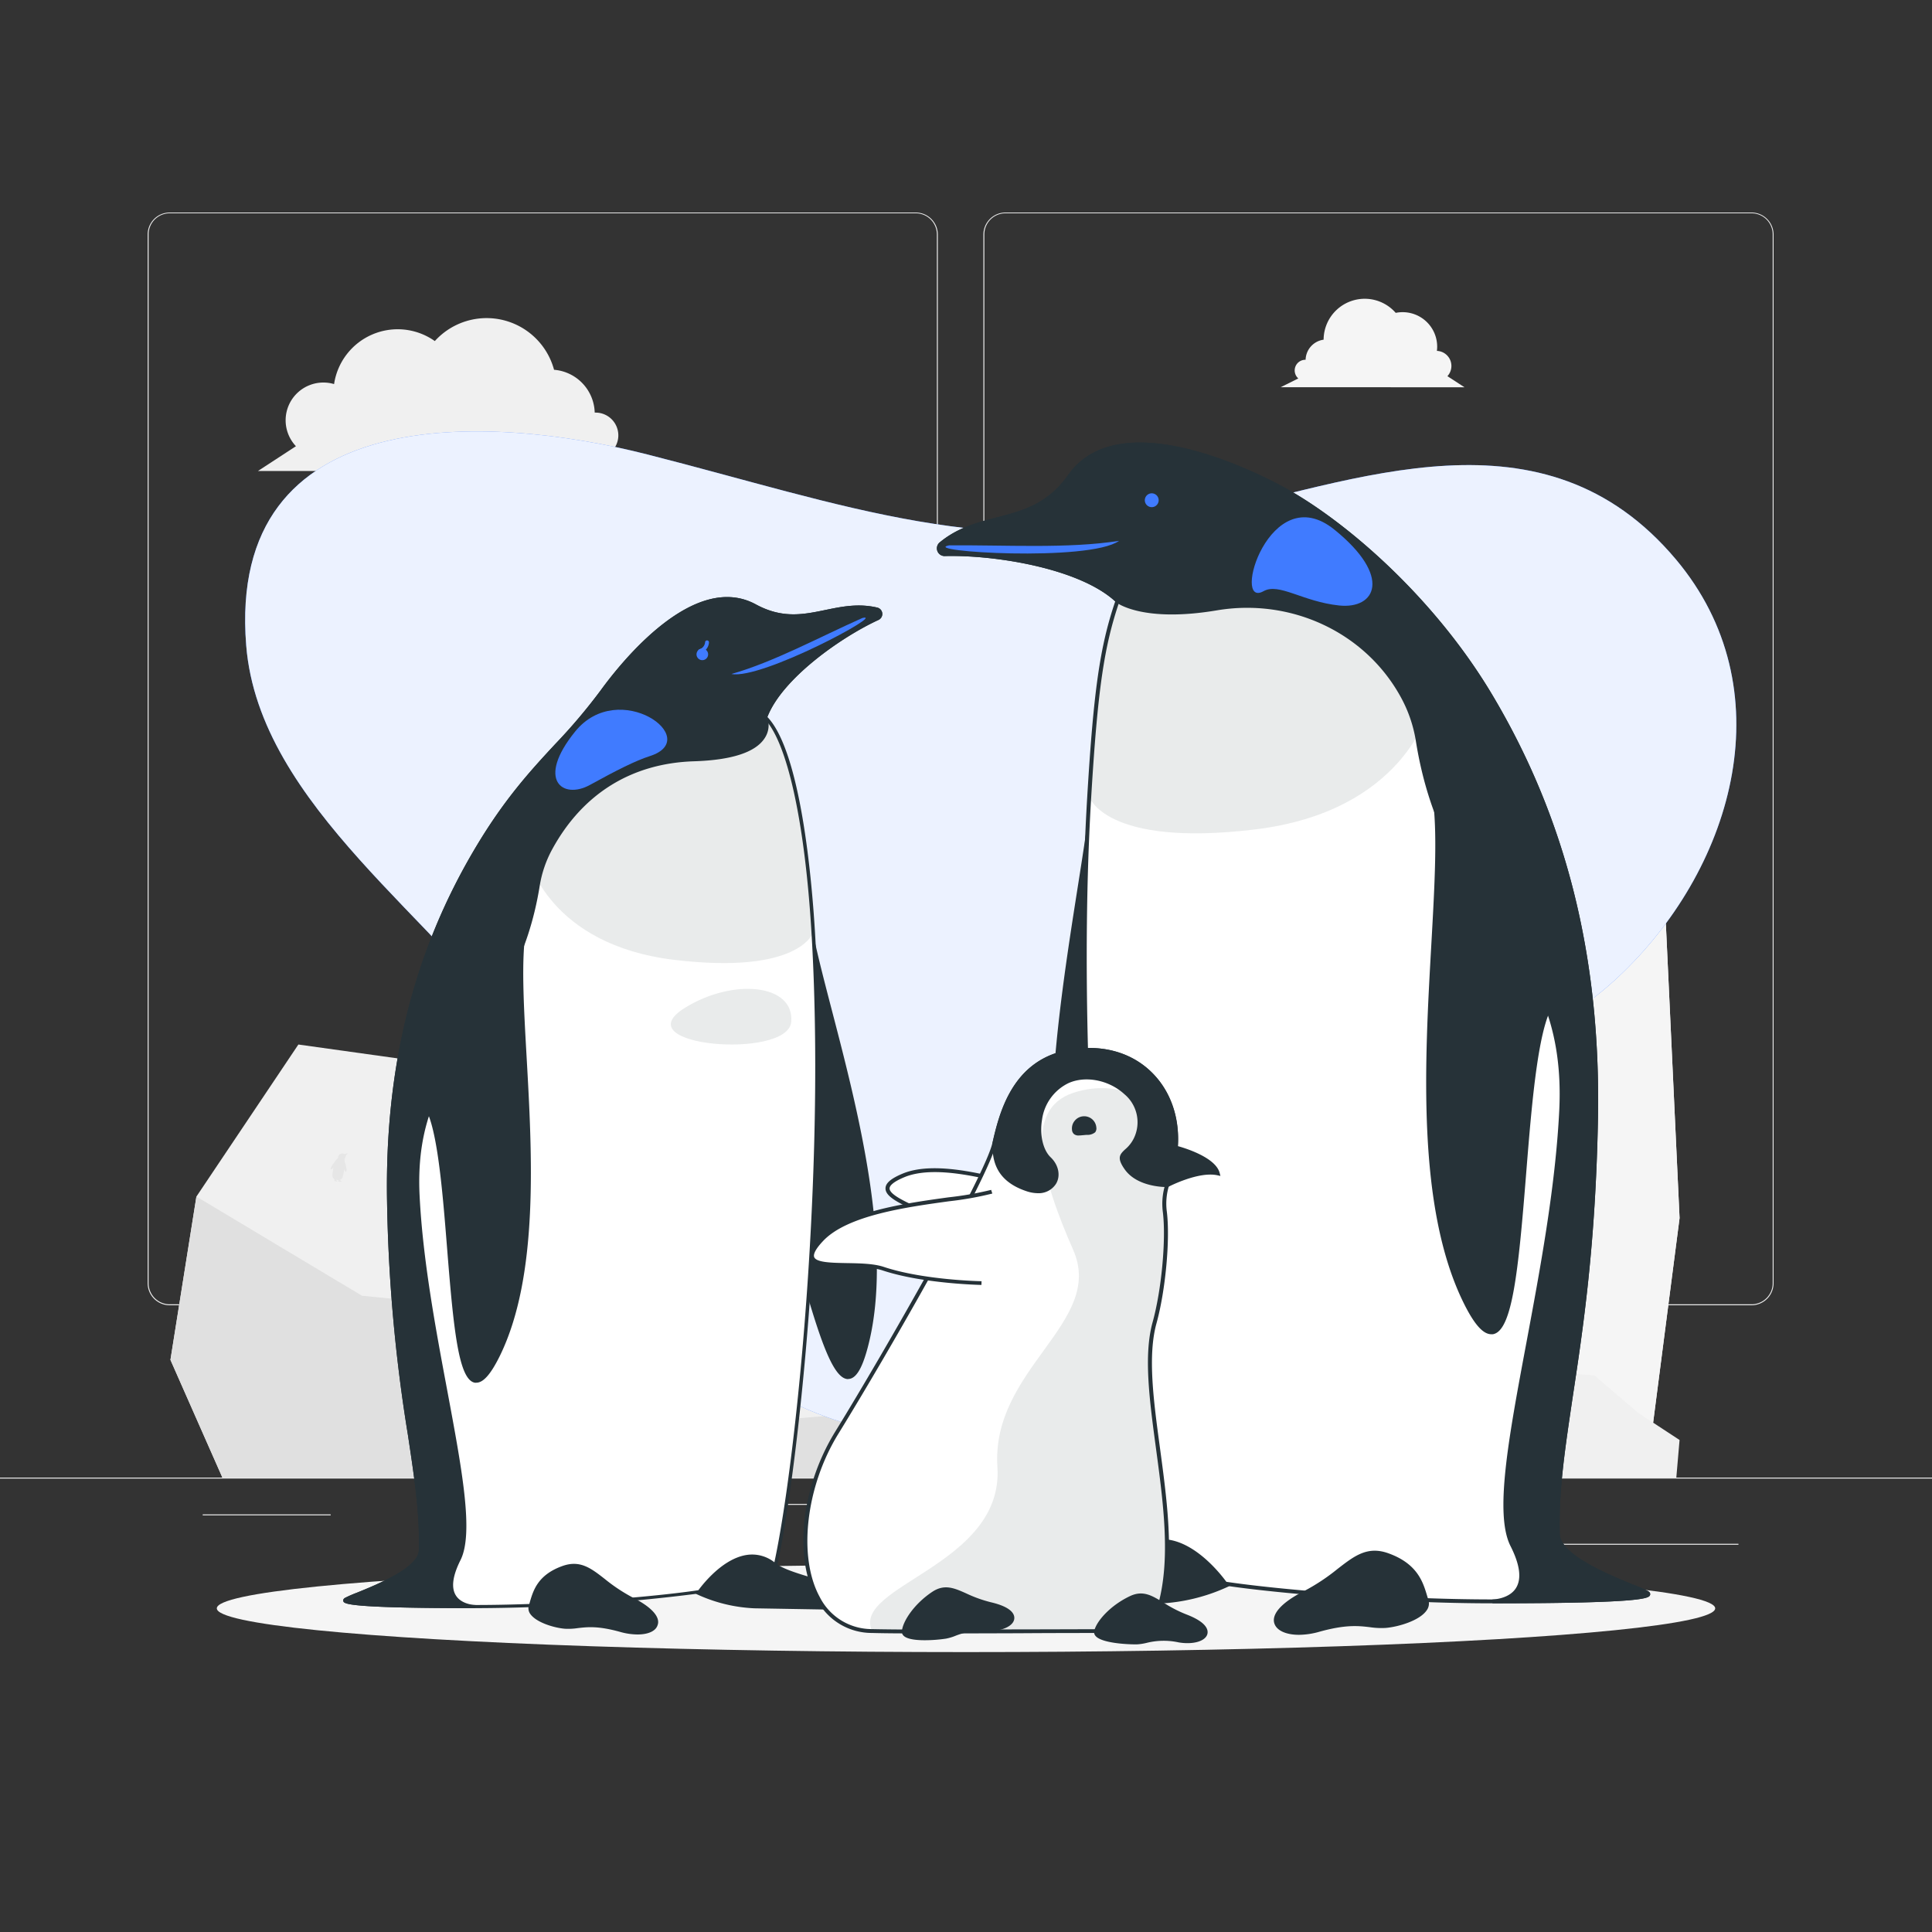 <svg xmlns="http://www.w3.org/2000/svg" viewBox="0 0 500 500"><rect x="0" y="0" width="500" height="500" fill="#333333" stroke="none"/><g id="background-complete"><rect y="382.4" width="500" height="0.25" style="fill:#ebebeb"></rect><rect x="52.46" y="391.92" width="33.12" height="0.25" style="fill:#ebebeb"></rect><rect x="171.14" y="389.21" width="46.75" height="0.25" style="fill:#ebebeb"></rect><rect x="112.8" y="399.65" width="19.19" height="0.25" style="fill:#ebebeb"></rect><rect x="312.33" y="395.31" width="30.21" height="0.25" style="fill:#ebebeb"></rect><rect x="351.44" y="395.31" width="19.32" height="0.25" style="fill:#ebebeb"></rect><rect x="391.35" y="399.53" width="58.56" height="0.25" style="fill:#ebebeb"></rect><path d="M237,337.8H43.91a5.71,5.71,0,0,1-5.7-5.71V60.66A5.71,5.71,0,0,1,43.91,55H237a5.71,5.71,0,0,1,5.71,5.71V332.09A5.71,5.71,0,0,1,237,337.8ZM43.91,55.2a5.46,5.46,0,0,0-5.45,5.46V332.09a5.46,5.46,0,0,0,5.45,5.46H237a5.47,5.47,0,0,0,5.46-5.46V60.66A5.47,5.47,0,0,0,237,55.2Z" style="fill:#ebebeb"></path><path d="M453.31,337.8H260.21a5.72,5.72,0,0,1-5.71-5.71V60.66A5.72,5.72,0,0,1,260.21,55h193.1A5.71,5.71,0,0,1,459,60.66V332.09A5.71,5.71,0,0,1,453.31,337.8ZM260.21,55.2a5.47,5.47,0,0,0-5.46,5.46V332.09a5.47,5.47,0,0,0,5.46,5.46h193.1a5.47,5.47,0,0,0,5.46-5.46V60.66a5.47,5.47,0,0,0-5.46-5.46Z" style="fill:#ebebeb"></path><polygon points="189.48 345.51 196.79 324.21 219.38 317.59 272.09 226.48 280.91 230.15 293.18 192.68 411.44 156.75 430.33 222.07 434.67 315.23 425.99 382.4 183.13 382.4 182.59 360.95 189.48 345.51" style="fill:#fafafa"></polygon><polygon points="297.69 382.4 425.99 382.4 434.67 315.23 430.33 222.07 402.68 278.65 370.2 289.67 339.86 351.39 308.63 342.58 291.67 369.03 297.69 382.4" style="fill:#f5f5f5"></polygon><polygon points="224.69 350.9 272.45 366.09 264.17 382.32 214.43 382.4 224.69 350.9" style="fill:#f5f5f5"></polygon><polygon points="352.21 263.7 340.54 290.7 328.24 281.94 352.21 263.7" style="fill:#f5f5f5"></polygon><polygon points="293.18 192.68 294.79 216.19 280.91 230.15 293.18 192.68" style="fill:#f5f5f5"></polygon><polygon points="297.23 247.17 302.37 266.74 266.8 284.75 297.23 247.17" style="fill:#f5f5f5"></polygon><polygon points="424 365.67 412.67 356 377.67 353 296 311.67 282.33 313.33 263.33 296.33 77.22 270.32 50.83 309.67 44.11 351.93 57.56 382.4 433.83 382.4 434.67 372.67 424 365.67" style="fill:#f0f0f0"></polygon><polygon points="256.33 382.4 57.56 382.4 44.11 351.93 50.83 309.67 93.67 335.33 144 340.33 191 368.33 239.39 364.33 265.67 376.33 256.33 382.4" style="fill:#e0e0e0"></polygon><polygon points="369.44 368.11 295.44 375 308.28 382.36 385.33 382.4 369.44 368.11" style="fill:#e0e0e0"></polygon><polygon points="171.87 328.55 189.96 340.8 209.01 336.82 171.87 328.55" style="fill:#e0e0e0"></polygon><polygon points="263.33 296.33 260.83 307 282.33 313.33 263.33 296.33" style="fill:#e0e0e0"></polygon><polygon points="257.12 351.08 270.01 359.44 330.42 355.64 257.12 351.08" style="fill:#e0e0e0"></polygon><path d="M122.21,277.79l.57.06a1,1,0,0,0,1.09-.79,12.31,12.31,0,0,0,.5-4.69.82.82,0,0,0,.22-.61.78.78,0,0,0-1-.74,1.08,1.08,0,0,0-.89,1.13c-.46.53-1.11.64-1.45,4.41A1.11,1.11,0,0,0,122.21,277.79Z" style="fill:#e6e6e6"></path><path d="M124.14,271.1c.23.13.88-.24,1.08-.21,0,0-.64.55-.63.89C124.08,271.76,124.14,271.1,124.14,271.1Z" style="fill:#e6e6e6"></path><path d="M122.23,272.66c-.44.38-1.85,2.24-1.38,2.4.2.07.64-.56,1.16-.66S122.43,272.5,122.23,272.66Z" style="fill:#e6e6e6"></path><path d="M124.39,273.11c.24.52.78,2.66.28,2.61-.21,0-.34-.78-.77-1.08S124.28,272.87,124.39,273.11Z" style="fill:#e6e6e6"></path><path d="M122.14,277.69l-.29-.14c-.19.24-.46.54.29.68S121.86,277.84,122.14,277.69Z" style="fill:#e6e6e6"></path><path d="M123.14,277.75l-.32-.06c-.12.29-.29.65.47.58S122.91,278,123.14,277.75Z" style="fill:#e6e6e6"></path><path d="M196.49,287l0,.5a.9.9,0,0,0,.85.87,14.24,14.24,0,0,0,4.71.08.88.88,0,0,0,.63.15.71.71,0,0,0,.68-.9c-.11-.36-.45-.69-1.19-.67-.56-.36-.71-.91-4.49-.92A1.1,1.1,0,0,0,196.49,287Z" style="fill:#e6e6e6"></path><path d="M203.14,287.66c.09.23.83.38,1,.53s-.85,0-1.06.27C202.67,288.11,203.14,287.66,203.14,287.66Z" style="fill:#e6e6e6"></path><path d="M200.81,286.38c-.47-.34-2.62-1.27-2.66-.77,0,.2.7.48.91,1S201,286.53,200.81,286.38Z" style="fill:#e6e6e6"></path><path d="M196.56,287.08l.12-.31c-.26-.17-.35-.38-.88.18S196.38,286.81,196.56,287.08Z" style="fill:#e6e6e6"></path><path d="M196.63,287.47l.11-.3c-.25-.18-.35-.38-.87.18S196.45,287.2,196.63,287.47Z" style="fill:#e6e6e6"></path><path d="M138.75,282h-.52a.93.93,0,0,1-.87-.9,13.66,13.66,0,0,1,.15-4.71.87.87,0,0,1-.12-.63.72.72,0,0,1,1-.63,1.06,1.06,0,0,1,.66,1.22c.34.58.9.77.74,4.54A1.1,1.1,0,0,1,138.75,282Z" style="fill:#e6e6e6"></path><path d="M137.87,275.17c-.22.1-.75-.34-.94-.32,0,0,.51.61.46.94C137.84,275.83,137.87,275.17,137.87,275.17Z" style="fill:#e6e6e6"></path><path d="M139.37,276.94c.35.42,1.37,2.43.93,2.53-.18,0-.5-.62-.94-.78S139.22,276.75,139.37,276.94Z" style="fill:#e6e6e6"></path><path d="M137.4,277.14c-.28.49-1,2.55-.58,2.55.18,0,.4-.73.82-1S137.53,276.92,137.4,277.14Z" style="fill:#e6e6e6"></path><path d="M138.82,281.93l.28-.1c.14.26.34.58-.35.64S139.05,282.12,138.82,281.93Z" style="fill:#e6e6e6"></path><path d="M137.93,281.88l.29,0c.07.3.18.68-.49.52S138.1,282.13,137.93,281.88Z" style="fill:#e6e6e6"></path><path d="M118.09,280.11l.33,0a.59.59,0,0,0,.63-.46,7.09,7.09,0,0,0,.29-2.7.48.48,0,0,0,.13-.36.46.46,0,0,0-.57-.43.63.63,0,0,0-.51.66c-.27.3-.64.37-.84,2.54A.64.64,0,0,0,118.09,280.11Z" style="fill:#e6e6e6"></path><path d="M119.21,276.26c.13.07.51-.14.62-.13s-.37.32-.36.51C119.17,276.63,119.21,276.26,119.21,276.26Z" style="fill:#e6e6e6"></path><path d="M118.11,277.16c-.26.21-1.07,1.29-.8,1.38s.37-.32.67-.38S118.22,277.06,118.11,277.16Z" style="fill:#e6e6e6"></path><path d="M119.35,277.41c.14.31.45,1.54.16,1.51-.11,0-.19-.45-.44-.63S119.29,277.28,119.35,277.41Z" style="fill:#e6e6e6"></path><path d="M118.06,280.05l-.17-.08c-.12.14-.27.31.17.4S117.89,280.14,118.06,280.05Z" style="fill:#e6e6e6"></path><path d="M118.63,280.09l-.18,0c-.07.16-.17.37.27.33S118.5,280.22,118.63,280.09Z" style="fill:#e6e6e6"></path><path d="M127.64,282.56h-.3a.53.53,0,0,1-.5-.52,7.77,7.77,0,0,1,.08-2.71.52.52,0,0,1-.07-.37.41.41,0,0,1,.56-.36.62.62,0,0,1,.38.71c.19.33.52.44.42,2.61A.63.63,0,0,1,127.64,282.56Z" style="fill:#e6e6e6"></path><path d="M127.13,278.6c-.12.06-.44-.19-.54-.19s.29.36.26.55C127.11,279,127.13,278.6,127.13,278.6Z" style="fill:#e6e6e6"></path><path d="M128,279.62c.2.25.79,1.41.53,1.47-.1,0-.28-.37-.54-.46S127.91,279.51,128,279.62Z" style="fill:#e6e6e6"></path><path d="M126.86,279.74c-.17.28-.6,1.47-.34,1.47s.24-.42.48-.57S126.93,279.61,126.86,279.74Z" style="fill:#e6e6e6"></path><path d="M127.68,282.5l.16-.06c.08.15.2.34-.2.38S127.81,282.61,127.68,282.5Z" style="fill:#e6e6e6"></path><path d="M127.16,282.47h.17c0,.17.1.39-.28.3S127.26,282.62,127.16,282.47Z" style="fill:#e6e6e6"></path><path d="M167.32,295.84l.58.06a1,1,0,0,0,1.08-.78,12.33,12.33,0,0,0,.5-4.69.83.83,0,0,0,.22-.62.78.78,0,0,0-1-.74,1.08,1.08,0,0,0-.89,1.13c-.46.53-1.11.65-1.45,4.41A1.11,1.11,0,0,0,167.32,295.84Z" style="fill:#e6e6e6"></path><path d="M169.26,289.16c.22.12.88-.25,1.08-.21,0,0-.65.55-.64.88C169.19,289.81,169.26,289.16,169.26,289.16Z" style="fill:#e6e6e6"></path><path d="M167.35,290.72c-.45.37-1.86,2.24-1.38,2.4.19.06.63-.57,1.15-.66S167.54,290.55,167.35,290.72Z" style="fill:#e6e6e6"></path><path d="M169.5,291.16c.24.53.78,2.67.28,2.61-.2,0-.34-.78-.77-1.08S169.39,290.93,169.5,291.16Z" style="fill:#e6e6e6"></path><path d="M167.25,295.74l-.29-.14c-.19.24-.46.54.29.68S167,295.9,167.25,295.74Z" style="fill:#e6e6e6"></path><path d="M168.25,295.8l-.32-.05c-.12.28-.29.64.47.58S168,296,168.25,295.8Z" style="fill:#e6e6e6"></path><path d="M87,305.33l.58.06a1,1,0,0,0,1.08-.78,12.13,12.13,0,0,0,.5-4.69.83.83,0,0,0,.22-.62.76.76,0,0,0-1-.74,1.08,1.08,0,0,0-.9,1.13c-.46.53-1.11.65-1.45,4.41A1.11,1.11,0,0,0,87,305.33Z" style="fill:#e6e6e6"></path><path d="M89,298.65c.22.12.88-.25,1.08-.21,0,0-.65.55-.64.88C88.9,299.3,89,298.65,89,298.65Z" style="fill:#e6e6e6"></path><path d="M87.06,300.21c-.45.37-1.86,2.24-1.38,2.4.19.06.64-.57,1.15-.66S87.25,300,87.06,300.21Z" style="fill:#e6e6e6"></path><path d="M89.21,300.65c.24.53.78,2.67.28,2.61-.2,0-.34-.78-.77-1.08S89.1,300.42,89.21,300.65Z" style="fill:#e6e6e6"></path><path d="M87,305.23l-.3-.14c-.19.24-.46.54.3.69S86.68,305.39,87,305.23Z" style="fill:#e6e6e6"></path><path d="M88,305.29l-.32-.05c-.12.28-.29.64.47.58S87.74,305.52,88,305.29Z" style="fill:#e6e6e6"></path><path d="M200.13,310.3h-.52a.93.93,0,0,1-.87-.9,13.65,13.65,0,0,1,.14-4.71.91.91,0,0,1-.12-.64.72.72,0,0,1,1-.62,1,1,0,0,1,.65,1.22c.35.58.91.77.74,4.54A1.09,1.09,0,0,1,200.13,310.3Z" style="fill:#e6e6e6"></path><path d="M199.24,303.45c-.21.1-.75-.34-.93-.33,0,0,.5.62.45.95C199.22,304.11,199.24,303.45,199.24,303.45Z" style="fill:#e6e6e6"></path><path d="M200.75,305.22c.35.42,1.37,2.43.93,2.53-.19,0-.5-.63-1-.78S200.59,305,200.75,305.22Z" style="fill:#e6e6e6"></path><path d="M198.78,305.41c-.29.5-1,2.56-.59,2.56.19,0,.41-.73.83-1S198.9,305.19,198.78,305.41Z" style="fill:#e6e6e6"></path><path d="M200.2,310.21l.28-.11c.14.26.34.59-.35.65S200.43,310.4,200.2,310.21Z" style="fill:#e6e6e6"></path><path d="M199.3,310.16l.29,0c.07.3.18.67-.49.52S199.48,310.41,199.3,310.16Z" style="fill:#e6e6e6"></path><path d="M242.93,313.66h-.52a.93.93,0,0,1-.87-.9,13.65,13.65,0,0,1,.14-4.71.87.87,0,0,1-.12-.63.72.72,0,0,1,1-.63,1,1,0,0,1,.65,1.22c.35.58.91.77.74,4.54A1.08,1.08,0,0,1,242.93,313.66Z" style="fill:#e6e6e6"></path><path d="M242.05,306.81c-.22.1-.76-.34-.94-.32,0,0,.5.61.45.94C242,307.47,242.05,306.81,242.05,306.81Z" style="fill:#e6e6e6"></path><path d="M243.55,308.58c.35.42,1.37,2.43.93,2.53-.19.05-.5-.62-.95-.78S243.4,308.39,243.55,308.58Z" style="fill:#e6e6e6"></path><path d="M241.58,308.78c-.29.49-1,2.55-.59,2.55.19,0,.41-.73.83-1S241.7,308.56,241.58,308.78Z" style="fill:#e6e6e6"></path><path d="M243,313.57l.28-.1c.14.26.34.58-.35.64S243.23,313.76,243,313.57Z" style="fill:#e6e6e6"></path><path d="M242.1,313.52l.29,0c.08.3.19.68-.49.52S242.28,313.77,242.1,313.52Z" style="fill:#e6e6e6"></path><path d="M152,308.09l.33,0a.59.59,0,0,0,.63-.46,7.09,7.09,0,0,0,.29-2.7.48.48,0,0,0,.13-.36.45.45,0,0,0-.57-.43.63.63,0,0,0-.51.66c-.27.3-.64.37-.84,2.54A.65.65,0,0,0,152,308.09Z" style="fill:#e6e6e6"></path><path d="M153.07,304.23c.13.07.51-.14.62-.12s-.37.32-.36.51C153,304.61,153.07,304.23,153.07,304.23Z" style="fill:#e6e6e6"></path><path d="M152,305.13c-.26.22-1.07,1.3-.8,1.39.11,0,.37-.33.67-.38S152.08,305,152,305.13Z" style="fill:#e6e6e6"></path><path d="M153.21,305.39c.14.3.45,1.54.16,1.51-.12,0-.19-.45-.44-.63S153.15,305.26,153.21,305.39Z" style="fill:#e6e6e6"></path><path d="M151.91,308l-.16-.08c-.12.14-.27.31.16.4S151.75,308.12,151.91,308Z" style="fill:#e6e6e6"></path><path d="M152.49,308.07l-.18,0c-.07.16-.17.37.27.33S152.36,308.2,152.49,308.07Z" style="fill:#e6e6e6"></path><path d="M174,316.65h-.3a.53.53,0,0,1-.5-.52,7.83,7.83,0,0,1,.08-2.72.49.49,0,0,1-.07-.36.41.41,0,0,1,.56-.36.59.59,0,0,1,.37.7c.2.34.53.44.43,2.62A.62.62,0,0,1,174,316.65Z" style="fill:#e6e6e6"></path><path d="M173.44,312.7c-.13.06-.44-.19-.54-.19s.29.36.26.55C173.42,313.08,173.44,312.7,173.44,312.7Z" style="fill:#e6e6e6"></path><path d="M174.31,313.72c.2.24.79,1.4.53,1.46s-.29-.36-.54-.45S174.22,313.61,174.31,313.72Z" style="fill:#e6e6e6"></path><path d="M173.17,313.83c-.17.29-.6,1.48-.34,1.48.11,0,.23-.42.47-.57S173.24,313.71,173.17,313.83Z" style="fill:#e6e6e6"></path><path d="M174,316.6l.16-.06c.08.15.2.34-.2.37S174.12,316.71,174,316.6Z" style="fill:#e6e6e6"></path><path d="M173.47,316.57h.17c0,.17.1.39-.29.3S173.57,316.72,173.47,316.57Z" style="fill:#e6e6e6"></path><path d="M272.31,329.44l.58.06a1,1,0,0,0,1.08-.78,12.33,12.33,0,0,0,.5-4.69.83.83,0,0,0,.22-.62.77.77,0,0,0-1-.74,1.08,1.08,0,0,0-.89,1.13c-.46.53-1.11.65-1.45,4.41A1.11,1.11,0,0,0,272.31,329.44Z" style="fill:#e6e6e6"></path><path d="M274.25,322.76c.22.12.88-.24,1.08-.21,0,0-.65.55-.64.88C274.18,323.41,274.25,322.76,274.25,322.76Z" style="fill:#e6e6e6"></path><path d="M272.34,324.32c-.45.37-1.86,2.24-1.38,2.4.19.06.63-.57,1.15-.66S272.53,324.15,272.34,324.32Z" style="fill:#e6e6e6"></path><path d="M274.49,324.76c.24.53.78,2.67.28,2.61-.2,0-.34-.78-.77-1.08S274.38,324.53,274.49,324.76Z" style="fill:#e6e6e6"></path><path d="M272.24,329.34l-.29-.14c-.19.24-.46.54.29.69S272,329.5,272.24,329.34Z" style="fill:#e6e6e6"></path><path d="M273.24,329.4l-.32,0c-.12.28-.29.64.47.58S273,329.63,273.24,329.4Z" style="fill:#e6e6e6"></path><path d="M304.18,333.67h-.52a.93.93,0,0,1-.87-.9,13.65,13.65,0,0,1,.14-4.71.87.87,0,0,1-.12-.63.72.72,0,0,1,1-.63,1,1,0,0,1,.65,1.22c.35.58.91.77.74,4.54A1.08,1.08,0,0,1,304.18,333.67Z" style="fill:#e6e6e6"></path><path d="M303.29,326.82c-.21.1-.75-.34-.93-.32,0,0,.5.61.45.94C303.27,327.48,303.29,326.82,303.29,326.82Z" style="fill:#e6e6e6"></path><path d="M304.8,328.59c.35.42,1.37,2.43.93,2.53-.19.05-.5-.63-1-.78S304.65,328.4,304.8,328.59Z" style="fill:#e6e6e6"></path><path d="M302.83,328.79c-.29.49-1,2.55-.59,2.55.19,0,.41-.73.83-1S303,328.57,302.83,328.79Z" style="fill:#e6e6e6"></path><path d="M304.25,333.58l.28-.1c.14.26.34.58-.35.64S304.48,333.77,304.25,333.58Z" style="fill:#e6e6e6"></path><path d="M303.35,333.53l.29,0c.07.3.18.68-.49.52S303.53,333.78,303.35,333.53Z" style="fill:#e6e6e6"></path><path d="M266.5,335.58l.34,0a.58.58,0,0,0,.62-.45,7.12,7.12,0,0,0,.29-2.71.44.44,0,0,0,.13-.35.45.45,0,0,0-.57-.43.62.62,0,0,0-.51.65c-.27.31-.64.38-.84,2.55A.65.65,0,0,0,266.5,335.58Z" style="fill:#e6e6e6"></path><path d="M267.62,331.72c.13.07.51-.14.62-.12s-.37.32-.36.51C267.58,332.1,267.62,331.72,267.62,331.72Z" style="fill:#e6e6e6"></path><path d="M266.52,332.62c-.26.22-1.07,1.3-.8,1.39.12,0,.37-.33.67-.38S266.63,332.53,266.52,332.62Z" style="fill:#e6e6e6"></path><path d="M267.76,332.88c.14.3.45,1.54.16,1.5-.11,0-.19-.44-.44-.62S267.7,332.74,267.76,332.88Z" style="fill:#e6e6e6"></path><path d="M266.47,335.52l-.17-.08c-.11.14-.27.31.17.39S266.3,335.61,266.47,335.52Z" style="fill:#e6e6e6"></path><path d="M267,335.56l-.18,0c-.07.17-.17.38.27.34S266.91,335.69,267,335.56Z" style="fill:#e6e6e6"></path><path d="M276.05,338h-.3a.53.53,0,0,1-.5-.52,7.83,7.83,0,0,1,.08-2.72.49.49,0,0,1-.07-.36.41.41,0,0,1,.56-.36c.22.07.41.27.38.7.19.34.52.44.42,2.62A.62.62,0,0,1,276.05,338Z" style="fill:#e6e6e6"></path><path d="M275.54,334.07c-.12.06-.44-.2-.54-.19s.29.36.26.55C275.53,334.45,275.54,334.07,275.54,334.07Z" style="fill:#e6e6e6"></path><path d="M276.41,335.09c.2.24.79,1.4.53,1.46-.1,0-.28-.36-.54-.45S276.32,335,276.41,335.09Z" style="fill:#e6e6e6"></path><path d="M275.27,335.2c-.17.29-.6,1.48-.34,1.48s.24-.42.48-.57S275.34,335.08,275.27,335.2Z" style="fill:#e6e6e6"></path><path d="M276.09,338l.16-.06c.08.15.2.34-.2.37S276.22,338.08,276.09,338Z" style="fill:#e6e6e6"></path><path d="M275.57,337.94h.17c0,.17.11.39-.28.3S275.67,338.09,275.57,337.94Z" style="fill:#e6e6e6"></path><path d="M296.15,346.67l.58.06a1,1,0,0,0,1.08-.79,12.31,12.31,0,0,0,.51-4.69.82.82,0,0,0,.22-.61.78.78,0,0,0-1-.74,1.08,1.08,0,0,0-.89,1.13c-.47.53-1.11.64-1.46,4.41A1.12,1.12,0,0,0,296.15,346.67Z" style="fill:#e6e6e6"></path><path d="M298.09,340c.22.13.88-.24,1.08-.2,0,0-.65.54-.63.88C298,340.64,298.09,340,298.09,340Z" style="fill:#e6e6e6"></path><path d="M296.18,341.54c-.45.38-1.85,2.25-1.38,2.4.2.07.64-.56,1.15-.65S296.38,341.38,296.18,341.54Z" style="fill:#e6e6e6"></path><path d="M298.33,342c.25.53.78,2.66.29,2.61-.21,0-.35-.78-.77-1.08S298.22,341.75,298.33,342Z" style="fill:#e6e6e6"></path><path d="M296.09,346.57l-.29-.14c-.2.24-.46.54.29.68S295.81,346.72,296.09,346.57Z" style="fill:#e6e6e6"></path><path d="M297.09,346.63l-.32-.06c-.12.29-.3.65.47.58S296.86,346.86,297.09,346.63Z" style="fill:#e6e6e6"></path><path d="M347.49,359.52H347a.94.94,0,0,1-.87-.91,13.66,13.66,0,0,1,.15-4.71.82.82,0,0,1-.12-.63.72.72,0,0,1,1-.63,1.08,1.08,0,0,1,.66,1.23c.34.57.9.76.74,4.53A1.11,1.11,0,0,1,347.49,359.52Z" style="fill:#e6e6e6"></path><path d="M346.61,352.67c-.22.1-.76-.34-.94-.33,0,0,.51.62.46,1C346.58,353.32,346.61,352.67,346.61,352.67Z" style="fill:#e6e6e6"></path><path d="M348.11,354.43c.35.43,1.37,2.44.93,2.54-.18,0-.5-.63-.94-.78S348,354.25,348.11,354.43Z" style="fill:#e6e6e6"></path><path d="M346.14,354.63c-.29.5-1,2.56-.58,2.56.18,0,.4-.73.82-1S346.27,354.41,346.14,354.63Z" style="fill:#e6e6e6"></path><path d="M347.56,359.43l.28-.11c.14.26.34.59-.35.65S347.79,359.62,347.56,359.43Z" style="fill:#e6e6e6"></path><path d="M346.67,359.38l.29,0c.07.29.18.67-.49.52S346.84,359.63,346.67,359.38Z" style="fill:#e6e6e6"></path><path d="M390.51,369.24h.39a.7.7,0,0,0,.66-.68,10.11,10.11,0,0,0-.11-3.54.66.66,0,0,0,.09-.48.55.55,0,0,0-.73-.47.8.8,0,0,0-.49.92c-.26.43-.68.58-.56,3.41A.82.82,0,0,0,390.51,369.24Z" style="fill:#e6e6e6"></path><path d="M391.18,364.09c.16.07.56-.26.7-.25s-.38.47-.34.71C391.2,364.58,391.18,364.09,391.18,364.09Z" style="fill:#e6e6e6"></path><path d="M390,365.42c-.26.32-1,1.83-.69,1.9.13,0,.37-.47.71-.58S390.16,365.28,390,365.42Z" style="fill:#e6e6e6"></path><path d="M391.53,365.56c.21.38.78,1.93.44,1.93-.14,0-.31-.55-.62-.74S391.43,365.4,391.53,365.56Z" style="fill:#e6e6e6"></path><path d="M390.46,369.17l-.21-.08c-.11.2-.26.45.26.49S390.29,369.32,390.46,369.17Z" style="fill:#e6e6e6"></path><path d="M391.13,369.14l-.22,0c-.05.22-.13.51.37.39S391,369.33,391.13,369.14Z" style="fill:#e6e6e6"></path><path d="M221,355.05l.34,0a.59.59,0,0,0,.62-.45,7.14,7.14,0,0,0,.29-2.71.47.47,0,0,0,.13-.35.45.45,0,0,0-.57-.43.62.62,0,0,0-.51.65c-.27.31-.64.37-.84,2.54A.64.64,0,0,0,221,355.05Z" style="fill:#e6e6e6"></path><path d="M222.14,351.2c.13.07.51-.14.62-.12s-.37.31-.36.51C222.1,351.58,222.14,351.2,222.14,351.2Z" style="fill:#e6e6e6"></path><path d="M221,352.1c-.26.22-1.07,1.29-.8,1.38.12,0,.37-.32.67-.38S221.15,352,221,352.1Z" style="fill:#e6e6e6"></path><path d="M222.28,352.35c.14.31.45,1.54.16,1.51-.11,0-.19-.45-.44-.62S222.22,352.22,222.28,352.35Z" style="fill:#e6e6e6"></path><path d="M221,355l-.17-.08c-.12.13-.27.31.17.39S220.82,355.09,221,355Z" style="fill:#e6e6e6"></path><path d="M221.56,355l-.18,0c-.07.17-.17.37.27.33S221.43,355.16,221.56,355Z" style="fill:#e6e6e6"></path><path d="M327.56,329.18h-.3a.53.53,0,0,1-.5-.52,7.82,7.82,0,0,1,.08-2.72.49.49,0,0,1-.07-.36.42.42,0,0,1,.56-.37.61.61,0,0,1,.37.71c.2.33.53.44.43,2.62A.63.63,0,0,1,327.56,329.18Z" style="fill:#e6e6e6"></path><path d="M327.05,325.23c-.13.06-.44-.2-.54-.19s.29.36.26.55C327,325.61,327.05,325.23,327.05,325.23Z" style="fill:#e6e6e6"></path><path d="M327.92,326.25c.2.24.79,1.4.53,1.46-.1,0-.29-.36-.54-.45S327.83,326.14,327.92,326.25Z" style="fill:#e6e6e6"></path><path d="M326.78,326.36c-.17.29-.6,1.48-.34,1.48s.23-.43.48-.57S326.85,326.24,326.78,326.36Z" style="fill:#e6e6e6"></path><path d="M327.6,329.13l.16-.06c.08.15.2.34-.2.37S327.73,329.24,327.6,329.13Z" style="fill:#e6e6e6"></path><path d="M327.08,329.1h.17c0,.17.1.39-.28.3S327.18,329.25,327.08,329.1Z" style="fill:#e6e6e6"></path><path d="M167.76,121.89l-9.7-4.83a5.89,5.89,0,0,0-3.91-10.28h-.24a11.44,11.44,0,0,0-10.52-11.08,18.08,18.08,0,0,0-30.86-7.43A16.64,16.64,0,0,0,86.46,99.4,9.64,9.64,0,0,0,83.7,99a9.77,9.77,0,0,0-7.11,16.48l-9.83,6.41Z" style="fill:#f0f0f0"></path><path d="M112.86,190.08l5.29-2.63a3.21,3.21,0,0,1,2.13-5.61h.13a6.24,6.24,0,0,1,5.74-6A9.86,9.86,0,0,1,143,171.75a9.07,9.07,0,0,1,14.22,6.06,5.41,5.41,0,0,1,1.51-.22,5.34,5.34,0,0,1,3.88,9l5.36,3.49Z" style="fill:#fafafa"></path><path d="M379,100.22l-4.41-2.87a3.9,3.9,0,0,0-2.72-6.54,9.81,9.81,0,0,0,.07-1.09A8.93,8.93,0,0,0,363,80.79a8.84,8.84,0,0,0-1.79.18,10.64,10.64,0,0,0-18.66,6.94,5.39,5.39,0,0,0-4.66,5.2h-.11A2.76,2.76,0,0,0,336,97.94l-4.58,2.28Z" style="fill:#f5f5f5"></path></g><g id="background-simple"><path d="M63.72,167.07c-5.14-63.56,62.82-59.92,103.88-49.44,51.1,13,88.38,27.67,141.32,16.09,42.35-9.27,90.62-29.63,124.82,11.07,28,33.36,15.27,78.85-13.84,107-25.88,25.07-64.27,30.75-89.68,57.24-16.28,17-29.6,37.23-49,51-21,14.9-48.66,14.8-72.12,4.79-40.77-17.39-50.22-60-72.84-93.75C114.37,238.48,67.09,208.7,63.72,167.07Z" style="fill:#407BFF"></path><path d="M63.72,167.07c-5.14-63.56,62.82-59.92,103.88-49.44,51.1,13,88.38,27.67,141.32,16.09,42.35-9.27,90.62-29.63,124.82,11.07,28,33.36,15.27,78.85-13.84,107-25.88,25.07-64.27,30.75-89.68,57.24-16.28,17-29.6,37.23-49,51-21,14.9-48.66,14.8-72.12,4.79-40.77-17.39-50.22-60-72.84-93.75C114.37,238.48,67.09,208.7,63.72,167.07Z" style="fill:#fff;opacity:0.9"></path></g><g id="Shadow"><ellipse id="path" cx="250" cy="416.24" rx="193.89" ry="11.32" style="fill:#f5f5f5"></ellipse></g><g id="Penguin-1"><path d="M209.42,239.65C213.3,261.9,233,314.84,224,348.59S203.75,294.65,192.35,288,209.42,239.65,209.42,239.65Z" style="fill:#263238"></path><path d="M219.49,356.91c-4.23,0-8-12.33-13.65-32.63-4.34-15.5-9.24-33.07-13.8-35.71a5.84,5.84,0,0,1-2.75-4c-2.78-12.24,18.7-44,19.62-45.3l.86-1.26.26,1.5c1,5.48,2.88,12.84,5.1,21.35,6.85,26.29,16.25,62.3,9.44,87.86-1.47,5.56-3.09,8.15-5.07,8.16Zm-10.4-115.64c-4,6.12-21,32.67-18.59,43.06a4.64,4.64,0,0,0,2.16,3.17c5,2.9,9.55,19.19,14.37,36.45,4.15,14.87,8.86,31.72,12.46,31.72h0c.73,0,2.21-.95,3.89-7.24,6.71-25.24-2.63-61.07-9.45-87.22C211.9,253.42,210.12,246.6,209.09,241.27Z" style="fill:#263238"></path><path d="M210.45,241.29c4.34,72.19-6.69,160.49-12,171.59-2.42,5-13.22.56-17.69-.93-11.16,1.68-36.29,3.82-57.7,3.82-23.83,0-35.63-.57-33.51-1.87s19.2-6.6,19.36-12.75c.56-22-7.4-41.31-8.28-90.19-.84-46.21,13.4-75.67,22.89-91.58,12-20.19,22.41-26.9,32.23-40.45S182,149.5,195.37,156.76c12.2,6.62,20.23-1.78,31.51.86a1.28,1.28,0,0,1,.24,2.41c-10,4.62-25.34,15.5-29.05,25.59C205.08,192.6,209,217.18,210.45,241.29Z" style="fill:#fff"></path><path d="M123,416.19c-33.63,0-34-1.16-34.15-1.85-.05-.17-.06-.5.42-.8a31.09,31.09,0,0,1,3.12-1.36c5.17-2.1,15.93-6.47,16-11,.24-9.53-1.11-18.48-2.82-29.81A415.59,415.59,0,0,1,100.17,311c-.63-34.82,6.88-64.85,23-91.81,7.38-12.36,14-19.6,20.5-26.6a147.08,147.08,0,0,0,11.75-13.88c5.39-7.42,24.2-31,40.2-22.29,6.89,3.74,12.31,2.62,18.05,1.43,4.17-.86,8.48-1.75,13.36-.61a1.7,1.7,0,0,1,.32,3.2c-9.67,4.45-24.9,15.15-28.75,25.11,8.63,9,11.49,41.94,12.32,55.75,4.28,71.18-6.63,160.46-12.08,171.79-2.34,4.85-11.28,1.71-16.63-.17l-1.47-.51A465.8,465.8,0,0,1,123,416.19Zm-33.14-2c1.47.57,8.71,1.18,33.14,1.18,22.23,0,47.09-2.23,57.64-3.81l.1,0,.1,0,1.58.55c4.75,1.67,13.58,4.77,15.59.6,5.43-11.28,16.27-100.32,12-171.38-1.73-28.78-6.31-49.49-12.26-55.4l-.19-.19.09-.25c3.78-10.26,19.39-21.28,29.28-25.83a.84.84,0,0,0,.49-.87.83.83,0,0,0-.66-.75c-4.69-1.1-8.91-.23-13,.61-5.63,1.17-11.46,2.37-18.62-1.51-15.4-8.37-33.84,14.76-39.12,22.05a151.65,151.65,0,0,1-11.81,13.95c-6.43,7-13.07,14.17-20.4,26.46-16,26.82-23.46,56.7-22.84,91.37a416.06,416.06,0,0,0,5.45,60.25c1.72,11.37,3.08,20.35,2.84,30-.13,5.12-10.82,9.46-16.56,11.79C91.44,413.48,90.39,413.9,89.88,414.17Zm-.23.15Z" style="fill:#263238"></path><path d="M198.07,185.62c7,7,10.93,31.56,12.38,55.67,0,0-3.34,11-35.87,7.13s-37.8-26.11-37.8-26.11,3.63-22.93,61.29-36.69" style="fill:#263238;opacity:0.1"></path><path d="M177.31,260.79c12.58-7.75,28.36-6.08,27.45,3.71S161,270.84,177.31,260.79Z" style="fill:#263238;opacity:0.1"></path><path d="M123,415.77c-23.83,0-35.63-.57-33.51-1.87s19.2-6.6,19.36-12.75c.56-22-7.4-41.31-8.28-90.19-.84-46.21,13.4-75.67,22.89-91.58,12-20.19,22.41-26.9,32.23-40.45S182,149.5,195.37,156.76c12.2,6.62,20.23-1.78,31.51.86a1.28,1.28,0,0,1,.24,2.41c-10,4.62-25.34,15.5-29.05,25.59,0,0,4.6,10.21-18.55,11-16.31.52-29.12,8.58-37,22.89a29.81,29.81,0,0,0-3.34,9.68c-6.37,39.79-32.95,42.44-31.08,80.23s16.75,82,10.61,94.19S123,415.77,123,415.77Z" style="fill:#263238"></path><path d="M123,416.19c-33.63,0-34-1.16-34.15-1.85-.05-.17-.06-.5.42-.8a31.09,31.09,0,0,1,3.12-1.36c5.17-2.1,15.93-6.47,16-11,.24-9.53-1.11-18.48-2.82-29.81A415.59,415.59,0,0,1,100.17,311c-.63-34.82,6.88-64.85,23-91.81,7.38-12.36,14-19.6,20.5-26.6a147.08,147.08,0,0,0,11.75-13.88c5.39-7.42,24.2-31,40.2-22.29,6.89,3.74,12.31,2.62,18.05,1.43,4.17-.86,8.48-1.75,13.36-.61a1.7,1.7,0,0,1,.32,3.2c-9.71,4.47-25,15.22-28.79,25.21a6,6,0,0,1-.6,5.29c-2.32,3.72-8.5,5.77-18.37,6.08-16.11.52-28.77,8.36-36.63,22.69a29.54,29.54,0,0,0-3.28,9.54c-3,18.62-10.54,29.39-17.21,38.89-7.64,10.9-14.86,21.2-13.88,41.25.82,16.61,4.17,34.51,7.13,50.31,3.88,20.77,6.94,37.16,3.44,44.09-2,4-2.43,7.06-1.21,9.06,1.51,2.48,5.08,2.53,5.12,2.53Zm-33.14-2c1.4.54,8,1.12,29.65,1.17a5.54,5.54,0,0,1-2.34-2.07c-1.39-2.28-1-5.6,1.17-9.89,3.38-6.67.18-23.76-3.52-43.55-3-15.83-6.31-33.77-7.13-50.43-1-20.34,6.3-30.75,14-41.77,6.93-9.89,14.11-20.12,17.06-38.55a30.26,30.26,0,0,1,3.38-9.81c8-14.59,20.91-22.59,37.33-23.11,11.91-.39,16.19-3.3,17.68-5.68a5.2,5.2,0,0,0,.49-4.69l-.07-.15.06-.16c3.78-10.26,19.39-21.28,29.28-25.83a.84.84,0,0,0,.49-.87.83.83,0,0,0-.66-.75c-4.69-1.1-8.91-.23-13,.61-5.63,1.17-11.46,2.37-18.62-1.51-15.4-8.37-33.84,14.76-39.12,22.05a151.65,151.65,0,0,1-11.81,13.95c-6.43,7-13.07,14.17-20.4,26.46-16,26.82-23.46,56.7-22.84,91.37a416.06,416.06,0,0,0,5.45,60.25c1.72,11.37,3.08,20.35,2.84,30-.13,5.12-10.82,9.46-16.56,11.79C91.44,413.48,90.39,413.9,89.88,414.17Z" style="fill:#263238"></path><path d="M200.42,404.88c4.34,3.47,19.06,5.23,25.24,10.15.59.47.2,1.31-.6,1.29l-29.82-.51a39,39,0,0,1-14.56-3.5S190.88,397.26,200.42,404.88Z" style="fill:#263238"></path><path d="M225.08,416.74h0l-29.82-.51a39.6,39.6,0,0,1-14.73-3.55l-.43-.21.27-.4c.24-.35,5.9-8.59,12.87-9.65a9.31,9.31,0,0,1,7.47,2.14h0c1.92,1.53,6.08,2.76,10.49,4.06,5.31,1.58,11.33,3.36,14.75,6.08a1.08,1.08,0,0,1,.38,1.24A1.27,1.27,0,0,1,225.08,416.74Zm-43.76-4.6a38.76,38.76,0,0,0,13.93,3.25l29.82.51a.44.44,0,0,0,.44-.24.25.25,0,0,0-.11-.3c-3.29-2.62-9.23-4.38-14.47-5.93-4.49-1.33-8.73-2.59-10.77-4.22h0a8.55,8.55,0,0,0-6.82-2C187.57,404.12,182.56,410.46,181.32,412.14Z" style="fill:#263238"></path><path d="M163.71,413.92c-8.67-4.39-11.27-10.6-18-8.16s-7.39,6.84-8.37,9.84,5.3,5.24,8.93,5.52,5.86-1.54,14.38.84S175.07,419.67,163.71,413.92Z" style="fill:#263238"></path><path d="M165,423a16.69,16.69,0,0,1-4.45-.65c-5.76-1.61-8.53-1.28-11-1a16.5,16.5,0,0,1-3.32.17c-2.71-.21-7.43-1.58-9-3.84a2.47,2.47,0,0,1-.35-2.23c.1-.3.19-.62.29-1,.87-2.91,2.07-6.89,8.34-9.15,4.58-1.66,7.43.54,11,3.33a44.4,44.4,0,0,0,7.32,4.85c4.84,2.45,7.16,5.06,6.34,7.15C169.66,422.19,167.63,423,165,423Zm-12.17-2.71a29.19,29.19,0,0,1,7.94,1.25c4.62,1.29,8.13.4,8.73-1.15.49-1.25-.82-3.51-5.94-6.11h0a43.88,43.88,0,0,1-7.45-4.93c-3.67-2.83-6.1-4.7-10.25-3.21-5.87,2.13-6.95,5.72-7.82,8.61-.1.34-.19.66-.3,1a1.65,1.65,0,0,0,.26,1.5c1.3,1.95,5.66,3.27,8.31,3.47a15.36,15.36,0,0,0,3.17-.16A27.77,27.77,0,0,1,152.79,420.3Z" style="fill:#263238"></path><path d="M168.17,195.68c14-4.46-8-20.36-19.33-6.35-10.19,12.59-3.17,17.66,3.81,13.82S164.53,196.84,168.17,195.68Z" style="fill:#407BFF"></path><path d="M223.2,159.93c6.43-1.52-26,16-33.9,14.5C200.18,171.35,212.17,164.84,223.2,159.93Z" style="fill:#407BFF"></path><path d="M180.41,170a1.5,1.5,0,1,0,.69-2A1.5,1.5,0,0,0,180.41,170Z" style="fill:#407BFF"></path><path d="M181.29,169a.5.5,0,0,1-.16-1,2.11,2.11,0,0,0,1.35-1.8.5.5,0,1,1,1,.08,3.1,3.1,0,0,1-2,2.67Z" style="fill:#407BFF"></path><path d="M135.47,240.78c-3.51,22.32,8.68,78.31-6.61,109.71s-9.51-56.81-19.42-65.49S135.47,240.78,135.47,240.78Z" style="fill:#263238"></path><path d="M123.28,357.84a1.84,1.84,0,0,1-.41,0c-4.16-.78-5.48-13.61-7.15-34.64-1.28-16.05-2.73-34.23-6.69-37.7a5.84,5.84,0,0,1-1.94-4.42c-.38-12.55,26.79-39.55,27.94-40.7l1.34-1.32-.29,1.86c-1.2,7.65-.55,19.26.21,32.7,1.42,25.17,3.19,56.5-6.88,77.18C127.07,355.57,125.11,357.84,123.28,357.84Zm11.33-115.3c-5.51,5.64-26.6,28-26.28,38.46a4.59,4.59,0,0,0,1.51,3.53c4.34,3.8,5.69,20.67,7.11,38.53,1.23,15.4,2.62,32.86,6.15,33.53.72.13,2.35-.52,5.2-6.37,9.93-20.39,8.17-51.54,6.75-76.57C134.35,261.17,133.73,250.26,134.61,242.54Z" style="fill:#263238"></path></g><g id="Penguin-2"><path d="M283.1,204.2c-2,26.89-19.07,92.1-4.42,131.13s17.66-66.46,30.42-75.67S283.1,204.2,283.1,204.2Z" style="fill:#263238"></path><path d="M284.74,344.7c-2.27,0-4.42-2.91-6.75-9.11-11.1-29.56-4.19-73.44.84-105.48,1.64-10.38,3.05-19.34,3.53-26l.14-1.82,1.17,1.4c1.25,1.49,30.51,36.62,28.66,51.49a7,7,0,0,1-2.8,5c-5.1,3.68-8.85,25.13-12.17,44.05C293,329.12,290,344.22,285,344.69Zm-1.05-138.62c-.59,6.46-1.9,14.77-3.39,24.26-5,31.88-11.88,75.54-.92,104.73,2.73,7.28,4.6,8.23,5.47,8.15,4.27-.4,7.87-21,11-39.16,3.69-21.07,7.18-41,12.76-45a5.51,5.51,0,0,0,2.2-4C312.43,242.42,289.2,212.88,283.69,206.08Z" style="fill:#263238"></path><path d="M281.88,206.16c-5.18,86.17,8,191.58,14.37,204.84,2.89,6,15.78.67,21.11-1.11,13.34,2,43.33,4.55,68.89,4.55,28.45,0,42.54-.67,40-2.22s-22.92-7.89-23.11-15.22c-.67-26.22,8.83-49.32,9.89-107.67C414,234.17,397,199,385.7,180c-14.38-24.1-37-44.67-54.67-54s-43.67-17.67-54.17-2.83c-9.57,13.52-22.6,8.76-33.29,17.53a1.53,1.53,0,0,0,1,2.71c13.2-.34,35.32,3.24,44.62,12.09C285.36,166.67,283.61,177.37,281.88,206.16Z" style="fill:#fff"></path><path d="M386.25,414.94c-26.51,0-56.15-2.65-68.84-4.54l-1.76.61c-6.38,2.24-17.07,6-19.85.21-6.51-13.53-19.53-120.11-14.42-205.09l.5,0-.5,0c1.64-27.4,3.28-38.83,7.24-50.49-9.38-8.63-31.32-12.06-44-11.73a2,2,0,0,1-1.34-3.6c4.62-3.79,9.71-5.11,14.62-6.38,6.78-1.76,13.18-3.42,18.58-11.05,12.56-17.75,45.13-2.44,54.81,2.68,16.38,8.65,39.7,28.76,54.86,54.18,19.2,32.18,28.16,68,27.41,109.6-.6,33-3.88,54.64-6.52,72.06-2,13.52-3.66,24.21-3.37,35.59.14,5.45,13,10.66,19.14,13.17a34.41,34.41,0,0,1,3.73,1.63c.58.35.56.75.51.95C426.78,413.57,426.4,414.94,386.25,414.94Zm-68.93-5.56h.12c12.59,1.89,42.27,4.55,68.81,4.55,29.16,0,37.81-.73,39.56-1.4-.61-.32-1.86-.83-3.4-1.46-6.86-2.78-19.61-8-19.77-14.07-.29-11.47,1.33-22.19,3.38-35.76,2.64-17.39,5.91-39,6.51-71.93.75-41.37-8.17-77-27.26-109.06C370.2,155,347.05,135,330.8,126.44c-9.5-5-41.44-20.06-53.53-3-5.61,7.93-12.49,9.71-19.14,11.44-4.82,1.24-9.79,2.53-14.24,6.19a1,1,0,0,0-.31,1.15,1,1,0,0,0,1,.67c13-.34,35.52,3.23,45,12.23l.23.22-.1.3c-4,11.66-5.64,23-7.3,50.53-5.1,84.83,7.85,191.13,14.33,204.59,2.4,5,12.95,1.28,18.62-.71l1.88-.66Zm108.77,3.33Z" style="fill:#263238"></path><path d="M289.2,155.5c-3.84,11.17-5.59,21.87-7.32,50.66,0,0,4,13.17,42.82,8.51s45.12-31.17,45.12-31.17-11.62-43.67-80.62-28" style="fill:#263238;opacity:0.1"></path><path d="M386.25,414.44c28.45,0,42.54-.67,40-2.22s-22.92-7.89-23.11-15.22c-.67-26.22,8.83-49.32,9.89-107.67C414,234.17,397,199,385.7,180c-14.38-24.1-37-44.67-54.67-54s-43.67-17.67-54.17-2.83c-9.57,13.52-22.6,8.76-33.29,17.53a1.53,1.53,0,0,0,1,2.71c13.2-.34,35.32,3.24,44.62,12.09,0,0,6.6,5.15,25.63,1.95,19.22-3.23,38.74,5.58,48.11,22.67a35.89,35.89,0,0,1,4,11.55c7.61,47.5,39.33,50.66,37.11,95.77s-20,97.95-12.67,112.45S386.25,414.44,386.25,414.44Z" style="fill:#263238"></path><path d="M386.25,414.94h0v-1s4.31-.06,6.11-3c1.46-2.39,1-6-1.44-10.82-4.19-8.27-.53-27.84,4.11-52.63,3.52-18.86,7.52-40.24,8.5-60.06,1.18-23.94-7.44-36.23-16.57-49.24-8-11.35-17-24.2-20.54-46.43a35,35,0,0,0-3.92-11.39c-9.14-16.66-28.26-25.66-47.59-22.41-19,3.2-25.75-1.84-26-2.06-9.28-8.82-31.49-12.31-44.3-12a2,2,0,0,1-1.34-3.6c4.62-3.79,9.71-5.11,14.62-6.38,6.78-1.76,13.18-3.42,18.58-11.05,12.56-17.75,45.13-2.44,54.81,2.68,16.38,8.65,39.7,28.76,54.86,54.18,19.2,32.18,28.16,68,27.41,109.6-.6,33-3.88,54.64-6.52,72.06-2,13.52-3.66,24.21-3.37,35.59.14,5.45,13,10.66,19.14,13.17a34.41,34.41,0,0,1,3.73,1.63c.58.35.56.75.51.95-.24.83-.62,2.2-40.77,2.2ZM322.77,156.29a46.11,46.11,0,0,1,40.61,23.59,36.21,36.21,0,0,1,4,11.71c3.53,22,12.09,34.21,20.37,46,9.23,13.16,17.94,25.59,16.75,49.87-1,19.89-5,41.3-8.52,60.2-4.42,23.62-8.23,44-4.2,52,2.59,5.12,3.06,9.09,1.4,11.8a6.67,6.67,0,0,1-2.8,2.48c25.83-.07,33.73-.76,35.4-1.4-.61-.32-1.86-.83-3.4-1.46-6.86-2.78-19.61-8-19.77-14.07-.29-11.47,1.33-22.19,3.38-35.76,2.64-17.39,5.91-39,6.51-71.93.75-41.37-8.17-77-27.26-109.06C370.2,155,347.05,135,330.8,126.44c-9.5-5-41.44-20.06-53.53-3-5.61,7.93-12.49,9.71-19.14,11.44-4.82,1.24-9.79,2.53-14.24,6.19a1,1,0,0,0-.31,1.15,1,1,0,0,0,1,.67c13-.34,35.52,3.23,45,12.23,0,0,6.69,4.94,25.21,1.82A48.5,48.5,0,0,1,322.77,156.29ZM426.09,412.71Z" style="fill:#263238"></path><path d="M293.85,401.45c-5.18,4.14-22.76,6.24-30.13,12.12-.71.56-.24,1.55.72,1.54L300,414.5a46.54,46.54,0,0,0,17.38-4.19S305.23,392.35,293.85,401.45Z" style="fill:#263238"></path><path d="M264.41,415.61a1.5,1.5,0,0,1-1.45-1,1.27,1.27,0,0,1,.45-1.47c4.08-3.26,11.27-5.38,17.6-7.26,5.27-1.56,10.24-3,12.53-4.86a11.16,11.16,0,0,1,8.91-2.55c8.33,1.26,15.09,11.1,15.37,11.52l.33.48-.52.25A47.52,47.52,0,0,1,300,415l-35.6.61Zm29.44-14.16.31.39c-2.44,2-7.5,3.45-12.86,5C275.05,408.73,268,410.83,264,414a.32.32,0,0,0-.13.36.52.52,0,0,0,.53.29L300,414a46,46,0,0,0,16.63-3.89c-1.48-2-7.47-9.57-14.35-10.61a10.23,10.23,0,0,0-8.14,2.34Z" style="fill:#263238"></path><path d="M337.67,412.24C348,407,351.13,399.59,359.2,402.5s8.82,8.16,10,11.75-6.33,6.25-10.66,6.58-7-1.83-17.17,1S324.12,419.1,337.67,412.24Z" style="fill:#263238"></path><path d="M336.19,423.09c-3.19,0-5.62-1-6.32-2.76-1-2.5,1.79-5.61,7.58-8.54a52.5,52.5,0,0,0,8.74-5.78c4.31-3.33,7.71-6,13.18-4,7.48,2.7,8.91,7.46,9.95,10.93.12.39.23.77.35,1.13a3,3,0,0,1-.43,2.66c-1.81,2.7-7.44,4.33-10.67,4.58a20,20,0,0,1-4-.19c-2.92-.35-6.23-.74-13.1,1.17A19.84,19.84,0,0,1,336.19,423.09Zm19.54-20.75c-3.15,0-5.62,1.9-8.93,4.46a53.58,53.58,0,0,1-8.9,5.89c-6.11,3.09-7.67,5.79-7.09,7.28.72,1.86,4.91,2.92,10.42,1.38,7.07-2,10.62-1.55,13.48-1.21a17.82,17.82,0,0,0,3.78.19c3.16-.24,8.37-1.81,9.92-4.14a2,2,0,0,0,.31-1.79c-.12-.37-.24-.75-.36-1.15-1-3.45-2.32-7.75-9.33-10.28A9.81,9.81,0,0,0,355.73,402.34Z" style="fill:#263238"></path><path d="M327,153c-8.44,4.72,1.59-29.46,18.33-15.94,15.05,12.16,10.71,20.63,1.25,19.64S331,150.74,327,153Z" style="fill:#407BFF"></path><path d="M245.61,141.14c-7.73,1.56,36.21,4.37,44-1.17C276.28,142.06,260,141,245.61,141.14Z" style="fill:#407BFF"></path><path d="M299.86,129.46a1.79,1.79,0,1,1-1.79-1.79A1.79,1.79,0,0,1,299.86,129.46Z" style="fill:#407BFF"></path><path d="M371.39,205.56c4.19,26.63-10.36,93.47,7.89,131s11.35-67.82,23.19-78.18S371.39,205.56,371.39,205.56Z" style="fill:#263238"></path><path d="M385.94,345.3c-2.19,0-4.53-2.71-7.32-8.45-12-24.7-9.91-62.09-8.21-92.14.9-16,1.69-29.9.25-39l-.35-2.22,1.6,1.58c1.38,1.36,33.81,33.6,33.36,48.58a7,7,0,0,1-2.32,5.28c-4.73,4.14-6.46,25.85-8,45-2,25.11-3.57,40.42-8.54,41.36A2.72,2.72,0,0,1,385.94,345.3ZM372.42,207.65c1,9.22.3,22.25-.54,37.15-1.69,29.87-3.79,67.05,8.07,91.4,3.4,7,5.35,7.76,6.2,7.6,4.22-.8,5.88-21.64,7.34-40,1.7-21.32,3.31-41.46,8.49-46a5.51,5.51,0,0,0,1.81-4.21C404.17,241,379,214.38,372.42,207.65Z" style="fill:#263238"></path></g><g id="Penguin-3"><path d="M279,310.75c-8.71-1.05-33.07-11.6-45.2-6.56s5.6,8,11.48,13.37c8.16,7.42,21.7,13.71,21.7,13.71" style="fill:#fff"></path><path d="M266.79,331.72c-.14-.06-13.71-6.4-21.82-13.79-1.89-1.72-5.05-3.19-8.1-4.62-4.16-1.94-7.75-3.61-7.7-5.77,0-1.35,1.44-2.57,4.46-3.82,8.74-3.62,23.66.68,34.55,3.82a85.75,85.75,0,0,0,10.9,2.71l-.12,1a84.92,84.92,0,0,1-11-2.75c-10.75-3.1-25.48-7.34-33.9-3.85-3.15,1.31-3.83,2.3-3.84,2.91,0,1.51,3.6,3.21,7.12,4.85,3.12,1.45,6.35,2.95,8.35,4.78,8,7.28,21.44,13.56,21.57,13.62Z" style="fill:#263238"></path><path d="M225.68,422.11c-20-.44-22-30.44-9.11-51.33S255.3,304.67,257.3,296s5.42-21.37,19.5-23.83c17.16-3,28.69,9.25,27.5,24.83-.67,8.67-3.67,9.83-2.84,16.67s-.21,19.82-2.66,28.66c-5.5,19.84,10.5,57.17-1.17,79.78C264.3,422.11,238.24,422.39,225.68,422.11Z" style="fill:#fff"></path><path d="M242.54,422.73c-7,0-12.68,0-16.87-.12a16.07,16.07,0,0,1-14.41-8.88c-5.91-10.87-3.86-29,4.89-43.21,12.85-20.84,38.69-66.12,40.66-74.63,1.74-7.55,5-21.61,19.9-24.22,8.07-1.41,15.43.46,20.71,5.26s8,12.14,7.37,20.11a32,32,0,0,1-1.81,8.57,15.69,15.69,0,0,0-1,8c.88,7.22-.35,20.44-2.68,28.86s-.76,20,.9,32.27c2.29,17,4.65,34.5-2.11,47.6l-.14.27h-.3c-12.41,0-23.81,0-33.87.07C255.84,422.71,248.7,422.73,242.54,422.73Zm39.32-150.51a28.68,28.68,0,0,0-5,.44c-14.26,2.49-17.41,16.13-19.1,23.45-2,8.75-27.55,53.49-40.78,74.93-8.43,13.66-10.52,31.81-4.86,42.21a15.12,15.12,0,0,0,13.56,8.36c7.87.18,21.19.13,38.05.07,10,0,21.28-.07,33.57-.07,6.44-12.79,4.12-30,1.87-46.74-1.67-12.39-3.25-24.1-.88-32.67,2.31-8.31,3.52-21.35,2.66-28.47a16.77,16.77,0,0,1,1.06-8.44A31.07,31.07,0,0,0,303.8,297c.59-7.66-2-14.69-7.05-19.29A21.72,21.72,0,0,0,281.86,272.22Z" style="fill:#263238"></path><path d="M304.3,297c-.67,8.67-3.67,9.83-2.84,16.67s-.21,19.82-2.66,28.66c-5.5,19.84,10.5,57.17-1.17,79.78-33.33,0-59.39.28-71.95,0-5.38-11.78,34.12-16.94,32.45-42.44s27.9-37.34,19.62-56.17-13.05-36.33,0-40.67,25.55,3.5,26.55,14.17" style="fill:#263238;opacity:0.1"></path><path d="M256.28,415.14c-7.17-1.67-10.21-5.77-14.74-2.75s-7.46,7.44-7.63,9.82,8.1,1.83,10.82,1.38,4-2.19,10.73-2S265.68,417.31,256.28,415.14Z" style="fill:#263238"></path><path d="M239.33,424.49c-2.24,0-4.48-.25-5.42-1.11a1.43,1.43,0,0,1-.5-1.2c.19-2.58,3.18-7.1,7.85-10.21,3.16-2.1,5.69-1,8.9.45a34,34,0,0,0,6.23,2.23c5.63,1.3,6.24,3.26,6.1,4.32-.24,1.9-3.27,3.25-7.05,3.14a18.28,18.28,0,0,0-8.18,1.24,12.67,12.67,0,0,1-2.45.73A37.61,37.61,0,0,1,239.33,424.49Zm5.5-12.68a5.27,5.27,0,0,0-3,1c-4.36,2.9-7.24,7.16-7.41,9.44a.41.41,0,0,0,.18.39c1.28,1.18,7.23.92,10.06.46a11.74,11.74,0,0,0,2.26-.69,19.46,19.46,0,0,1,8.57-1.3c3.41.11,5.87-1.09,6-2.27.12-.93-1.21-2.26-5.33-3.22h0a34.35,34.35,0,0,1-6.41-2.29A12.85,12.85,0,0,0,244.83,411.81Z" style="fill:#263238"></path><path d="M306.81,418.26c-6.89-2.63-9.33-7.1-14.23-4.73s-8.4,6.34-8.91,8.68,7.78,2.92,10.53,2.85,4.3-1.62,10.91-.5S315.81,421.7,306.81,418.26Z" style="fill:#263238"></path><path d="M293.79,425.56c-2.27,0-8.74-.34-10.27-2.19a1.45,1.45,0,0,1-.34-1.26c.55-2.52,4.13-6.59,9.18-9,3.41-1.65,5.77-.19,8.76,1.65A33.29,33.29,0,0,0,307,417.8c5.4,2.06,5.74,4.08,5.46,5.11-.51,1.85-3.7,2.77-7.42,2.14a18.22,18.22,0,0,0-8.27.12,13.64,13.64,0,0,1-2.53.39Zm1.47-12.2a5.45,5.45,0,0,0-2.46.62c-4.72,2.28-8.16,6.1-8.64,8.34a.45.45,0,0,0,.13.41c1.11,1.34,7,1.9,9.9,1.83a11.87,11.87,0,0,0,2.34-.37,19.39,19.39,0,0,1,8.66-.12c3.37.57,6-.28,6.28-1.43.25-.9-.89-2.4-4.84-3.91a34.25,34.25,0,0,1-6-3.15C298.55,414.32,297,413.36,295.26,413.36Z" style="fill:#263238"></path><path d="M304.3,297c1.19-15.58-10.34-27.83-27.5-24.83-14.08,2.46-17.5,15.16-19.5,23.83-.06,5.11,1.5,9.44,8.38,11.78s10.12-3.89,5.89-7.89-3.77-16.11,4.67-20,21.73,3.79,18,14c-1.89,5.17-6,3.89-2.78,8.44s10.64,4.36,10.64,4.36,7.92-4.13,13-3C314,299.44,304.3,297,304.3,297Z" style="fill:#263238"></path><path d="M268.56,308.8a9.57,9.57,0,0,1-3-.55c-7.82-2.65-8.77-7.94-8.72-12.26v-.1c1.74-7.55,5-21.61,19.9-24.22,8.07-1.41,15.43.46,20.71,5.26s7.89,11.88,7.4,19.69c1.91.53,9.74,2.93,10.79,6.92l.21.79-.8-.17c-4.87-1.06-12.61,2.94-12.69,3l-.1.05h-.11c-.32,0-7.73.15-11.07-4.57-2.07-2.93-1.35-3.84.11-5.19a8.78,8.78,0,0,0,2.61-3.71A9.46,9.46,0,0,0,291,283.18c-4-3.68-10.11-4.88-14.54-2.84a12.35,12.35,0,0,0-6.79,9.5c-.64,3.91.27,7.8,2.26,9.69s2.64,4.72,1.37,6.83A5.32,5.32,0,0,1,268.56,308.8Zm-10.77-12.74c0,4.21.91,8.82,8,11.24,3.5,1.19,5.7,0,6.59-1.46,1-1.69.54-3.94-1.2-5.59-2.22-2.1-3.25-6.35-2.55-10.57A13.3,13.3,0,0,1,276,279.43c4.78-2.2,11.35-.93,15.63,3a10.39,10.39,0,0,1,3,11.61,9.68,9.68,0,0,1-2.87,4.1c-1.23,1.14-1.64,1.52,0,3.88,2.82,4,9.19,4.15,10.11,4.15,1-.48,7.46-3.68,12.35-3.16-1.92-3.43-10.07-5.52-10.16-5.55l-.41-.1,0-.42c.59-7.66-2-14.69-7.05-19.29s-12.11-6.37-19.87-5C262.65,275.15,259.49,288.72,257.79,296.06Z" style="fill:#263238"></path><path d="M283.4,291.81c.14,1.56-1.14,1.46-2.7,1.6s-2.81.45-2.94-1.11a2.83,2.83,0,1,1,5.64-.49Z" style="fill:#263238"></path><path d="M279.18,293.86a1.82,1.82,0,0,1-1.22-.35,1.58,1.58,0,0,1-.53-1.18,3.07,3.07,0,0,1,.73-2.31,3.1,3.1,0,0,1,2.15-1.12,3.15,3.15,0,0,1,3.42,2.88,1.63,1.63,0,0,1-.31,1.26,3.14,3.14,0,0,1-2.21.66l-1,.09C279.87,293.82,279.51,293.86,279.18,293.86Zm1.41-4.31h-.23a2.5,2.5,0,0,0-2.27,2.71,1,1,0,0,0,.29.73,2.77,2.77,0,0,0,1.8.12l1-.08c.79-.06,1.48-.11,1.75-.43a1,1,0,0,0,.16-.77h0a2.5,2.5,0,0,0-2.48-2.29Z" style="fill:#263238"></path><path d="M256.63,308.41c-8.38,2.58-34.92,2.83-44,12.36s8.37,5.05,15.92,7.55C239.05,331.8,254,332,254,332" style="fill:#fff"></path><path d="M254,332.54c-.15,0-15.13-.29-25.54-3.74-2.43-.81-5.91-.87-9.27-.93-4.59-.08-8.55-.16-9.39-2.15-.52-1.25.28-2.93,2.53-5.3,6.52-6.86,21.9-9,33.13-10.55a85.55,85.55,0,0,0,11.05-1.93l.3.95a85.14,85.14,0,0,1-11.22,2c-11.08,1.53-26.26,3.63-32.54,10.24-2.35,2.48-2.56,3.67-2.33,4.23.59,1.39,4.6,1.46,8.49,1.53,3.43.06,7,.13,9.56,1,10.27,3.41,25.1,3.69,25.25,3.69Z" style="fill:#263238"></path></g></svg>